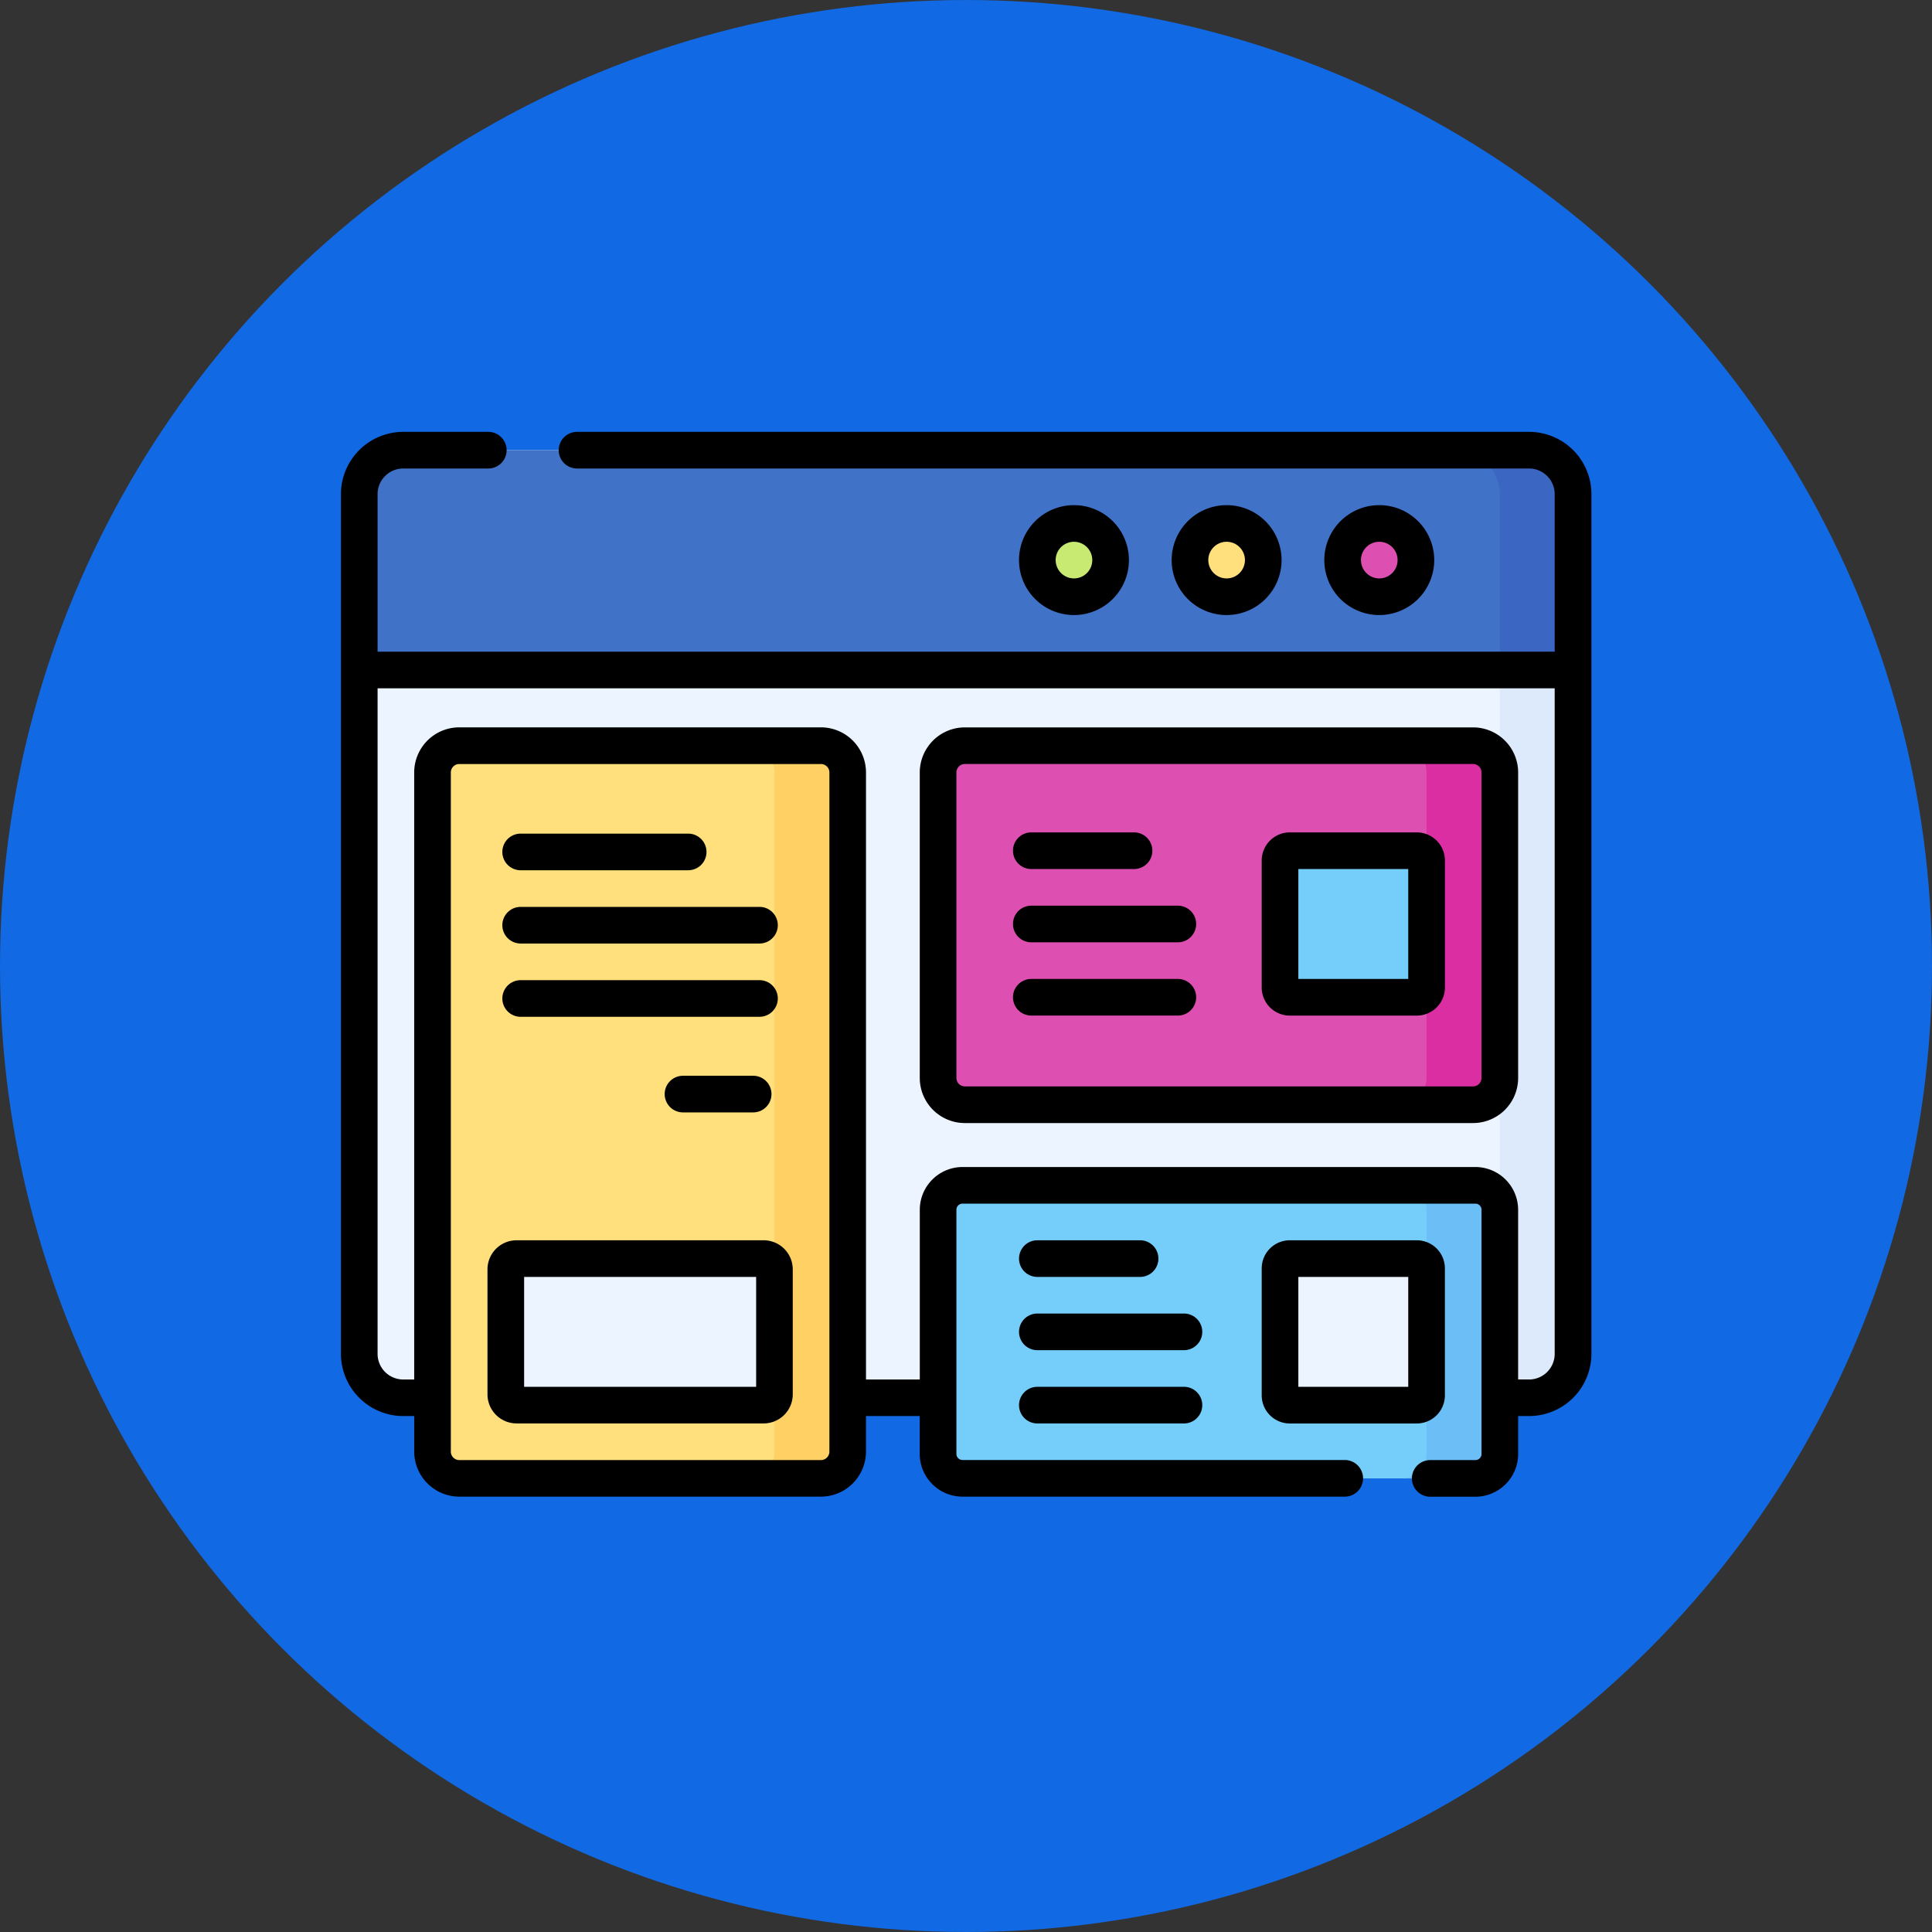 <svg xmlns="http://www.w3.org/2000/svg" width="85" height="85" viewBox="0 0 85 85">
  <rect x="0" y="0" width="85" height="85" fill="#333333" stroke="none"/>
  <g id="_60" data-name="60" transform="translate(-915.051 -3516)">
    <circle id="Elipse_11503" data-name="Elipse 11503" cx="42.5" cy="42.5" r="42.5" transform="translate(915.051 3516)" fill="#1169e3"/>
    <g id="interfaz-de-usuario_1_" data-name="interfaz-de-usuario (1)" transform="translate(930.051 3497)">
      <path id="Trazado_874153" data-name="Trazado 874153" d="M58.97,87.192H9.434A1.934,1.934,0,0,1,7.5,85.257V47.434A1.934,1.934,0,0,1,9.434,45.5H58.97A1.934,1.934,0,0,1,60.9,47.434V85.257A1.934,1.934,0,0,1,58.97,87.192Z" transform="translate(-6.694 -6.694)" fill="#ecf4ff"/>
      <path id="Trazado_874154" data-name="Trazado 874154" d="M459.724,45.5H456.5a1.934,1.934,0,0,1,1.934,1.934V85.257a1.934,1.934,0,0,1-1.934,1.934h3.224a1.934,1.934,0,0,0,1.934-1.934V47.434A1.934,1.934,0,0,0,459.724,45.5Z" transform="translate(-407.448 -6.694)" fill="#ddeafb"/>
      <path id="Trazado_874155" data-name="Trazado 874155" d="M60.9,55.171H7.5V47.464A1.964,1.964,0,0,1,9.464,45.5H58.94A1.964,1.964,0,0,1,60.9,47.464v7.707Z" transform="translate(-6.694 -6.694)" fill="#4073c8"/>
      <path id="Trazado_874156" data-name="Trazado 874156" d="M459.449,45.5h-3.224a1.964,1.964,0,0,1,1.964,1.964v7.707h3.224V47.464A1.964,1.964,0,0,0,459.449,45.5Z" transform="translate(-407.203 -6.694)" fill="#3b66c1"/>
      <circle id="Elipse_11534" data-name="Elipse 11534" cx="1.612" cy="1.612" r="1.612" transform="translate(30.639 42.029)" fill="#c8ea73"/>
      <circle id="Elipse_11535" data-name="Elipse 11535" cx="1.612" cy="1.612" r="1.612" transform="translate(37.355 42.029)" fill="#ffe07d"/>
      <circle id="Elipse_11536" data-name="Elipse 11536" cx="1.612" cy="1.612" r="1.612" transform="translate(44.071 42.029)" fill="#dd4fb1"/>
      <path id="Trazado_874157" data-name="Trazado 874157" d="M244.5,358.32V347.575a1.075,1.075,0,0,1,1.075-1.075H268.14a1.075,1.075,0,0,1,1.075,1.075V358.32a1.075,1.075,0,0,1-1.075,1.075H245.575A1.075,1.075,0,0,1,244.5,358.32Z" transform="translate(-218.228 -275.351)" fill="#75cef9"/>
      <path id="Trazado_874158" data-name="Trazado 874158" d="M437.724,346.5H434.5a1.075,1.075,0,0,1,1.075,1.075V358.32a1.075,1.075,0,0,1-1.075,1.075h3.224a1.075,1.075,0,0,0,1.075-1.075V347.575A1.075,1.075,0,0,0,437.724,346.5Z" transform="translate(-387.812 -275.351)" fill="#6bbef6"/>
      <path id="Trazado_874159" data-name="Trazado 874159" d="M244.5,181.118v-13.44a1.178,1.178,0,0,1,1.178-1.178h22.358a1.178,1.178,0,0,1,1.178,1.178v13.44a1.178,1.178,0,0,1-1.178,1.178H245.678A1.178,1.178,0,0,1,244.5,181.118Z" transform="translate(-218.228 -114.692)" fill="#dd4fb1"/>
      <path id="Trazado_874160" data-name="Trazado 874160" d="M436.762,166.5h-3.224a1.178,1.178,0,0,1,1.178,1.178v13.44a1.178,1.178,0,0,1-1.178,1.178h3.224a1.178,1.178,0,0,0,1.178-1.178v-13.44A1.178,1.178,0,0,0,436.762,166.5Z" transform="translate(-386.953 -114.692)" fill="#da2ea2"/>
      <path id="Trazado_874161" data-name="Trazado 874161" d="M37.5,197.558v-29.88a1.178,1.178,0,0,1,1.178-1.178H54.589a1.178,1.178,0,0,1,1.178,1.178v29.88a1.178,1.178,0,0,1-1.178,1.178H38.678A1.178,1.178,0,0,1,37.5,197.558Z" transform="translate(-33.471 -114.692)" fill="#ffe07d"/>
      <path id="Trazado_874162" data-name="Trazado 874162" d="M169.762,166.5h-3.224a1.178,1.178,0,0,1,1.178,1.178v29.88a1.178,1.178,0,0,1-1.178,1.178h3.224a1.178,1.178,0,0,0,1.178-1.178v-29.88A1.178,1.178,0,0,0,169.762,166.5Z" transform="translate(-148.643 -114.692)" fill="#ffd064"/>
      <path id="Trazado_874163" data-name="Trazado 874163" d="M384.5,215.517V209.93a.43.43,0,0,1,.43-.43h5.588a.43.43,0,0,1,.43.43v5.588a.43.43,0,0,1-.43.43H384.93A.43.43,0,0,1,384.5,215.517Z" transform="translate(-343.185 -153.072)" fill="#75cef9"/>
      <path id="Trazado_874164" data-name="Trazado 874164" d="M384.5,382.517V376.93a.43.43,0,0,1,.43-.43h5.588a.43.43,0,0,1,.43.43v5.588a.43.43,0,0,1-.43.43H384.93A.43.43,0,0,1,384.5,382.517Z" transform="translate(-343.185 -302.127)" fill="#ecf4ff"/>
      <path id="Trazado_874165" data-name="Trazado 874165" d="M67.5,382.474v-5.5a.473.473,0,0,1,.473-.473H78.846a.473.473,0,0,1,.473.473v5.5a.473.473,0,0,1-.473.473H67.973A.473.473,0,0,1,67.5,382.474Z" transform="translate(-60.247 -302.127)" fill="#ecf4ff"/>
      <g id="Grupo_1099972" data-name="Grupo 1099972" transform="translate(0 38)">
        <path id="Trazado_874166" data-name="Trazado 874166" d="M52.276,38H10.387a.806.806,0,1,0,0,1.612H52.276A1.129,1.129,0,0,1,53.4,40.74v6.931H1.612V40.74A1.129,1.129,0,0,1,2.74,39.612H6.483a.806.806,0,1,0,0-1.612H2.74A2.743,2.743,0,0,0,0,40.74V78.563A2.743,2.743,0,0,0,2.74,81.3h.484v1.562a1.986,1.986,0,0,0,1.984,1.984H21.118A1.986,1.986,0,0,0,23.1,82.865V81.3h2.364v1.666a1.883,1.883,0,0,0,1.88,1.88H44.163a.806.806,0,1,0,0-1.612H27.347a.269.269,0,0,1-.269-.269V72.224a.269.269,0,0,1,.269-.269H49.912a.269.269,0,0,1,.269.269V82.969a.269.269,0,0,1-.269.269H47.924a.806.806,0,0,0,0,1.612h1.988a1.883,1.883,0,0,0,1.88-1.88V81.3h.484a2.743,2.743,0,0,0,2.74-2.74V40.74A2.743,2.743,0,0,0,52.276,38ZM21.49,82.865a.372.372,0,0,1-.372.372H5.207a.372.372,0,0,1-.372-.372V52.986a.372.372,0,0,1,.372-.372H21.118a.372.372,0,0,1,.372.372Zm30.785-3.174h-.484V72.224a1.883,1.883,0,0,0-1.88-1.88H27.347a1.883,1.883,0,0,0-1.88,1.88v7.468H23.1V52.986A1.986,1.986,0,0,0,21.118,51H5.207a1.986,1.986,0,0,0-1.984,1.984V79.692H2.74a1.129,1.129,0,0,1-1.128-1.128V49.283H53.4V78.563A1.129,1.129,0,0,1,52.276,79.692Z" transform="translate(0 -38)"/>
        <path id="Trazado_874167" data-name="Trazado 874167" d="M261.342,159H238.984A1.986,1.986,0,0,0,237,160.984v13.44a1.986,1.986,0,0,0,1.984,1.984h22.358a1.986,1.986,0,0,0,1.984-1.984v-13.44A1.986,1.986,0,0,0,261.342,159Zm.372,15.423a.372.372,0,0,1-.372.372H238.984a.372.372,0,0,1-.372-.372v-13.44a.372.372,0,0,1,.372-.372h22.358a.372.372,0,0,1,.372.372Z" transform="translate(-211.534 -145.998)"/>
        <path id="Trazado_874168" data-name="Trazado 874168" d="M383.823,202h-5.588A1.237,1.237,0,0,0,377,203.236v5.588a1.237,1.237,0,0,0,1.236,1.236h5.588a1.237,1.237,0,0,0,1.236-1.236v-5.588A1.237,1.237,0,0,0,383.823,202Zm-.376,6.447h-4.835v-4.835h4.835Z" transform="translate(-336.49 -184.378)"/>
        <path id="Trazado_874169" data-name="Trazado 874169" d="M385.059,375.823v-5.588A1.237,1.237,0,0,0,383.823,369h-5.588A1.237,1.237,0,0,0,377,370.236v5.588a1.237,1.237,0,0,0,1.236,1.236h5.588A1.237,1.237,0,0,0,385.059,375.823Zm-1.612-.376h-4.835v-4.835h4.835Z" transform="translate(-336.49 -333.433)"/>
        <path id="Trazado_874170" data-name="Trazado 874170" d="M72.152,369H61.279A1.281,1.281,0,0,0,60,370.279v5.5a1.281,1.281,0,0,0,1.279,1.279H72.152a1.281,1.281,0,0,0,1.279-1.279v-5.5A1.281,1.281,0,0,0,72.152,369Zm-.332,6.447H61.612v-4.835H71.82Z" transform="translate(-53.553 -333.433)"/>
        <path id="Trazado_874171" data-name="Trazado 874171" d="M282.479,70.418a2.418,2.418,0,1,0-2.418,2.418A2.42,2.42,0,0,0,282.479,70.418Zm-3.224,0a.806.806,0,1,1,.806.806A.807.807,0,0,1,279.256,70.418Z" transform="translate(-247.811 -64.776)"/>
        <path id="Trazado_874172" data-name="Trazado 874172" d="M344.979,70.418a2.418,2.418,0,1,0-2.418,2.418A2.42,2.42,0,0,0,344.979,70.418Zm-3.224,0a.806.806,0,1,1,.806.806A.807.807,0,0,1,341.756,70.418Z" transform="translate(-303.595 -64.776)"/>
        <path id="Trazado_874173" data-name="Trazado 874173" d="M407.479,70.418a2.418,2.418,0,1,0-2.418,2.418A2.42,2.42,0,0,0,407.479,70.418Zm-3.224,0a.806.806,0,1,1,.806.806A.807.807,0,0,1,404.256,70.418Z" transform="translate(-359.379 -64.776)"/>
        <path id="Trazado_874174" data-name="Trazado 874174" d="M275.973,203.612h4.52a.806.806,0,0,0,0-1.612h-4.52a.806.806,0,0,0,0,1.612Z" transform="translate(-245.6 -184.378)"/>
        <path id="Trazado_874175" data-name="Trazado 874175" d="M282.42,232h-6.447a.806.806,0,0,0,0,1.612h6.447a.806.806,0,1,0,0-1.612Z" transform="translate(-245.6 -211.154)"/>
        <path id="Trazado_874176" data-name="Trazado 874176" d="M282.42,262h-6.447a.806.806,0,0,0,0,1.612h6.447a.806.806,0,1,0,0-1.612Z" transform="translate(-245.6 -237.931)"/>
        <path id="Trazado_874177" data-name="Trazado 874177" d="M278.45,370.612h4.52a.806.806,0,1,0,0-1.612h-4.52a.806.806,0,1,0,0,1.612Z" transform="translate(-247.811 -333.433)"/>
        <path id="Trazado_874178" data-name="Trazado 874178" d="M284.9,399H278.45a.806.806,0,0,0,0,1.612H284.9a.806.806,0,0,0,0-1.612Z" transform="translate(-247.811 -360.21)"/>
        <path id="Trazado_874179" data-name="Trazado 874179" d="M284.9,429H278.45a.806.806,0,1,0,0,1.612H284.9a.806.806,0,1,0,0-1.612Z" transform="translate(-247.811 -386.986)"/>
        <path id="Trazado_874180" data-name="Trazado 874180" d="M66.893,204.112h7.37a.806.806,0,1,0,0-1.612h-7.37a.806.806,0,1,0,0,1.612Z" transform="translate(-58.986 -184.824)"/>
        <path id="Trazado_874181" data-name="Trazado 874181" d="M133.4,301.646a.806.806,0,0,0,0,1.612h3.087a.806.806,0,0,0,0-1.612Z" transform="translate(-118.351 -273.317)"/>
        <path id="Trazado_874182" data-name="Trazado 874182" d="M66.893,234.112H77.4a.806.806,0,1,0,0-1.612H66.893a.806.806,0,1,0,0,1.612Z" transform="translate(-58.986 -211.601)"/>
        <path id="Trazado_874183" data-name="Trazado 874183" d="M66.893,264.112H77.4a.806.806,0,1,0,0-1.612H66.893a.806.806,0,1,0,0,1.612Z" transform="translate(-58.986 -238.377)"/>
      </g>
    </g>
  </g>
</svg>
